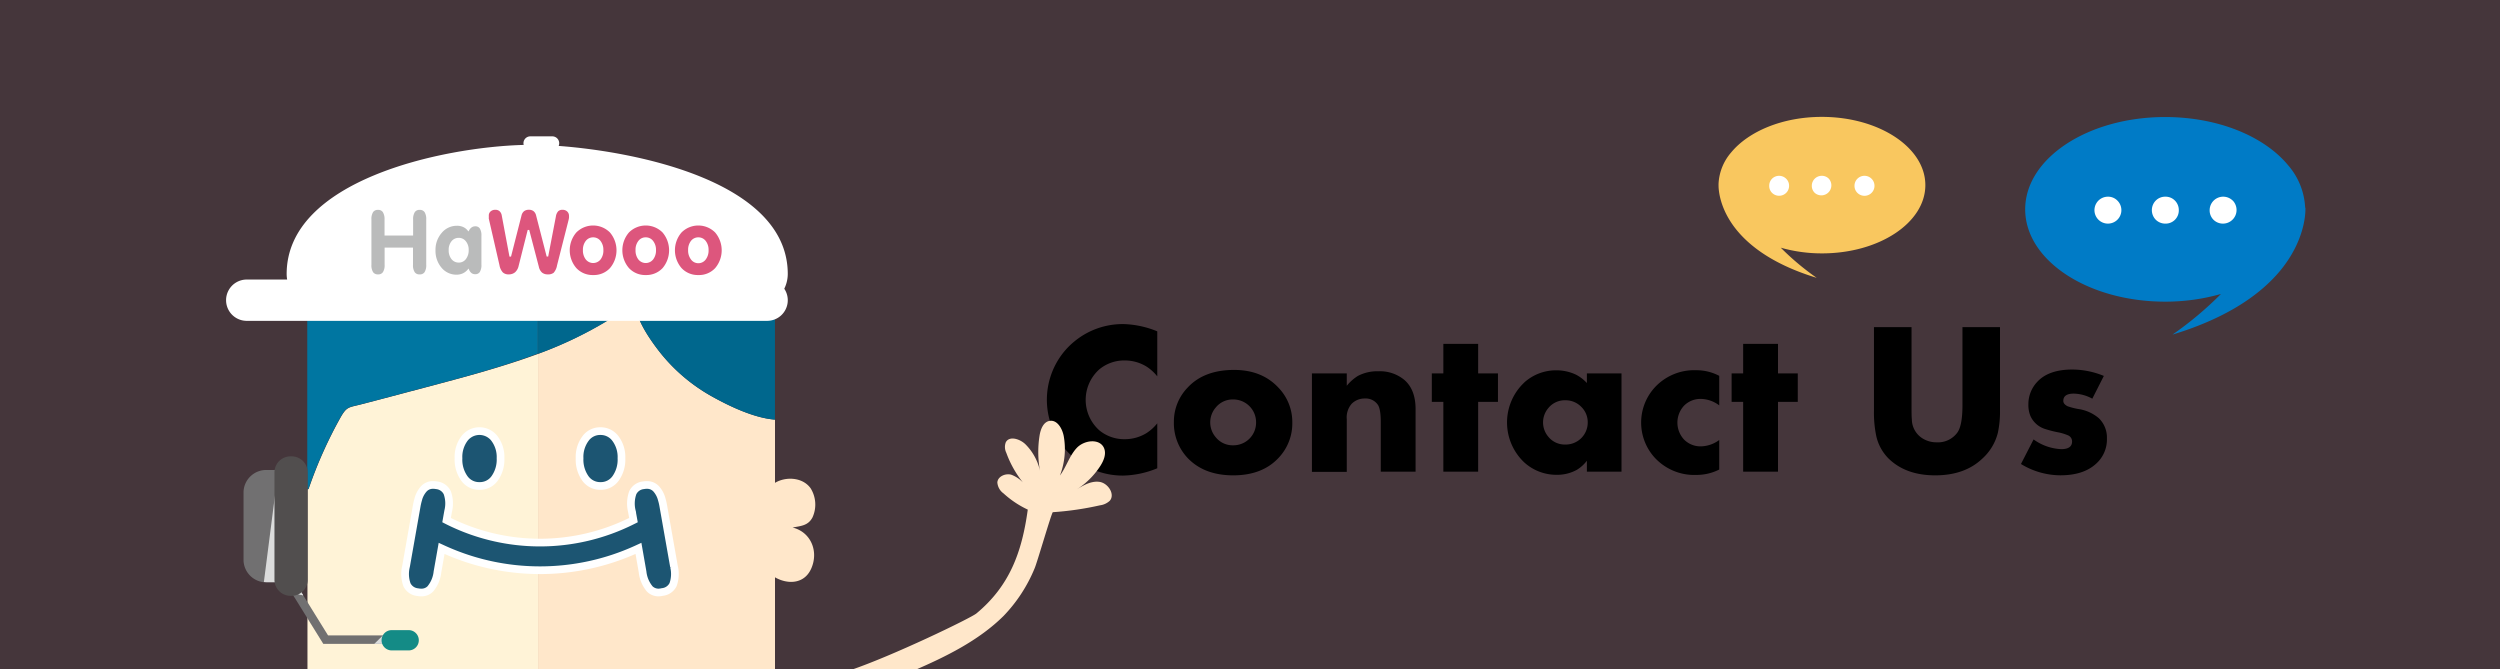 <svg id="圖層_1" data-name="圖層 1" xmlns="http://www.w3.org/2000/svg" viewBox="0 0 650 174"><rect x="0" y="0" width="650" height="174" fill="#333333" stroke="none"/><defs><style>.cls-1{fill:#ee5984;opacity:0.1;isolation:isolate;}.cls-2{fill:#ffe7ca;}.cls-3{fill:#fff;}.cls-4{fill:#fff3d7;}.cls-5{fill:#00678d;}.cls-6{fill:#0076a1;}.cls-7{fill:#717071;}.cls-8{fill:#dbdcdc;}.cls-9{fill:#148b86;}.cls-10{fill:#ccc;}.cls-11{fill:#514e4e;}.cls-12{fill:#dd567d;}.cls-13{fill:#babbbb;}.cls-14{fill:#1c5572;stroke:#fff;stroke-miterlimit:10;stroke-width:2px;}.cls-15{fill:#007bc6;}.cls-16{fill:#f9c75f;}</style></defs><title>contact_us</title><rect class="cls-1" width="650" height="174.43"/><path d="M300.89,121.75a24.37,24.37,0,0,1-8.87,1.9A19.71,19.71,0,0,1,276.61,91.5a19.14,19.14,0,0,1,2.7-2.7,19.74,19.74,0,0,1,12.8-4.54,24.77,24.77,0,0,1,8.78,1.89v11.7a11.57,11.57,0,0,0-2.81-2.55,10.73,10.73,0,0,0-5.63-1.58,10.13,10.13,0,0,0-6.61,2.3,10.63,10.63,0,0,0-.88,15,10.44,10.44,0,0,0,.88.88,10.19,10.19,0,0,0,6.61,2.29,10.73,10.73,0,0,0,5.63-1.58,11.57,11.57,0,0,0,2.81-2.55Z"/><path d="M336,109.86a13,13,0,0,1-3.5,9.11q-4.25,4.62-11.86,4.62T308.71,119a13.24,13.24,0,0,1-3.5-9.33,12.71,12.71,0,0,1,3.52-8.84q4.27-4.65,12.14-4.65,7.25,0,11.56,4.65A12.87,12.87,0,0,1,336,109.86Zm-9.42,0a5.92,5.92,0,0,0-5.84-6h-.1a5.65,5.65,0,0,0-4.55,2.1,5.92,5.92,0,0,0,0,7.72,5.65,5.65,0,0,0,4.55,2.1,5.89,5.89,0,0,0,5.94-5.84v-.08Z"/><path d="M368.05,122.63H359V109.71c0-2.25-.26-3.75-.77-4.48a3.81,3.81,0,0,0-3.36-1.62,4.7,4.7,0,0,0-3.45,1.39,5.39,5.39,0,0,0-1.26,4v13.68H341.1V97.08h9.06v3.22a11.77,11.77,0,0,1,2.89-2.56,10.84,10.84,0,0,1,5.36-1.21,9.93,9.93,0,0,1,6.7,2.23q2.94,2.53,2.94,7.6Z"/><path d="M389.47,104.49h-5.15v18.14h-9.05V104.49h-3V97.08h3V89.4h9.05v7.68h5.15Z"/><path d="M421.59,122.63h-9v-2.84a9.41,9.41,0,0,1-2.62,2.37,10.58,10.58,0,0,1-5.25,1.29,12.4,12.4,0,0,1-8.46-3.27,14.28,14.28,0,0,1-.48-20.2l.59-.59a12.34,12.34,0,0,1,8.27-3.11,11.87,11.87,0,0,1,5.11,1.13,10.25,10.25,0,0,1,2.84,2.18V97.08h9Zm-8.78-12.77a5.56,5.56,0,0,0-1.7-4.1,5.66,5.66,0,0,0-4.11-1.69,5.52,5.52,0,0,0-4.41,2,5.75,5.75,0,0,0,0,7.51,5.48,5.48,0,0,0,4.41,2,5.72,5.72,0,0,0,5.81-5.72Z"/><path d="M447,122.08a13.09,13.09,0,0,1-5.89,1.4,14,14,0,0,1-11.1-4.73A13.56,13.56,0,0,1,430,101a13.94,13.94,0,0,1,11.1-4.74,12.63,12.63,0,0,1,5.9,1.46v7.68a8.16,8.16,0,0,0-4.67-1.68,6,6,0,0,0-4.45,1.73,6.47,6.47,0,0,0,0,8.86,6,6,0,0,0,4.45,1.74A8.29,8.29,0,0,0,447,114.4Z"/><path d="M467.42,104.49h-5.14v18.14h-9.06V104.49h-3V97.08h3V89.4h9.06v7.68h5.14Z"/><path d="M520,106.72a26.1,26.1,0,0,1-.55,5.78,13.45,13.45,0,0,1-4.08,6.77q-4.56,4.32-12.22,4.32T491,119.19a12,12,0,0,1-3.17-5.81,29.76,29.76,0,0,1-.6-6.66V85.05H497v20.33c0,1.63,0,2.85.08,3.66a5.91,5.91,0,0,0,3.5,5.33,6.63,6.63,0,0,0,2.91.63,6.23,6.23,0,0,0,5.4-2.5q1.35-1.84,1.35-7.12V85.05H520Z"/><path d="M547.8,114a8.45,8.45,0,0,1-2.92,6.66q-3.27,2.93-9.22,2.92a19.79,19.79,0,0,1-10.21-2.94l3.28-6.39a13.25,13.25,0,0,0,7.19,2.53c1.88,0,2.82-.67,2.82-2a1.71,1.71,0,0,0-1-1.57,13.06,13.06,0,0,0-2.86-.85,28.07,28.07,0,0,1-3.27-.86,6.19,6.19,0,0,1-3.7-3.35,7.49,7.49,0,0,1-.53-3,8.42,8.42,0,0,1,2.29-5.85q2.94-3.21,9.08-3.22A21.64,21.64,0,0,1,547,97.74l-3,5.92a10.46,10.46,0,0,0-4.82-1.32c-1.81,0-2.72.63-2.72,1.89,0,.57.37,1,1.1,1.39a17.24,17.24,0,0,0,2.91.74,10.48,10.48,0,0,1,5.22,2.37A7,7,0,0,1,547.8,114Z"/><path class="cls-2" d="M211.26,134.5a8,8,0,0,0-.5-7.55c-1.91-2.68-5.84-3.08-8.69-1.72-1.59.77-4.1,2.9-4.13,4.81l1.1,18c3,3.66,9.6,5.06,11.9-.26,1.95-4.48-.13-9.46-4.87-10.62C208.24,136.74,210.13,136.69,211.26,134.5Z"/><rect class="cls-3" x="79.89" y="78.98" width="60.01" height="0.04"/><path class="cls-4" d="M110.52,100.76c-5.63,1.49-11.29,3-16.93,4.46-2.89.73-3.42.55-4.92,3.11a113,113,0,0,0-8.43,18.83l-.3.07v47.22h60V92C130.35,95.52,120.34,98.15,110.52,100.76Z"/><path class="cls-2" d="M201.5,109.1c-5.31-.39-11.79-3.43-16.84-6.28a45.54,45.54,0,0,1-13-11.13c-2-2.56-6.54-8.66-6.23-12.5V79h-1.12a20.56,20.56,0,0,1-2.73,2,102.64,102.64,0,0,1-21.69,11v82.48H201.5Z"/><path class="cls-5" d="M165.42,79.19c-.31,3.84,4.2,9.94,6.23,12.5a45.54,45.54,0,0,0,13,11.13c5,2.85,11.53,5.89,16.84,6.28V79H165.41Z"/><path class="cls-6" d="M79.89,79v48.2l.3-.07a113,113,0,0,1,8.43-18.83c1.5-2.56,2-2.38,4.92-3.11,5.64-1.42,11.3-3,16.93-4.46,9.82-2.61,19.83-5.24,29.37-8.81V79Z"/><path class="cls-5" d="M164.31,79.05H139.89V92a102.27,102.27,0,0,0,21.69-10.9A20.27,20.27,0,0,0,164.31,79.05Z"/><polygon class="cls-7" points="101.92 167.41 84.06 167.41 75.45 153.52 77.33 152.35 85.29 165.2 101.92 165.2 101.92 167.41"/><polygon class="cls-8" points="101.92 165.2 99.56 165.2 97.31 167.41 101.92 167.41 101.92 165.2"/><path class="cls-8" d="M75.81,154.06l3,.73-1.33-2.14A2.91,2.91,0,0,1,75.81,154.06Z"/><path class="cls-9" d="M108.89,166.46a2.64,2.64,0,0,1-2.63,2.65h-4.41a2.64,2.64,0,0,1-2.64-2.64h0a2.64,2.64,0,0,1,2.64-2.64h4.4A2.64,2.64,0,0,1,108.89,166.46Z"/><polygon class="cls-8" points="77.33 152.35 75.45 153.52 75.79 154.06 78.84 154.79 77.33 152.35"/><polygon class="cls-10" points="78.84 154.79 78.84 154.79 77.51 152.65 77.51 152.65 78.84 154.79"/><path class="cls-7" d="M69.49,122.2a5.9,5.9,0,0,0-6.17,5.6v18a5.91,5.91,0,0,0,6.17,5.61H76.2V122.2Z"/><path class="cls-8" d="M72.34,122.2l-3.73,29.11a6.51,6.51,0,0,0,.88.06H76.2V122.2Z"/><path class="cls-11" d="M80,150.86a4.2,4.2,0,0,1-4.32,4.06h0a4.2,4.2,0,0,1-4.32-4.06V122.71a4.19,4.19,0,0,1,4.32-4.06h0A4.19,4.19,0,0,1,80,122.71h0Z"/><path class="cls-3" d="M204.82,71.25c0-23.88-38.77-31.75-59.56-33.31a1.8,1.8,0,0,0-1.65-2.49h-5.72a1.79,1.79,0,0,0-1.79,1.79,1.61,1.61,0,0,0,.06.44c-21.12.56-61.63,9.15-61.63,33.57a8.54,8.54,0,0,0,.13,1.43H64.15a5.37,5.37,0,1,0,0,10.74h135.3a5.36,5.36,0,0,0,4.46-8.35A8.73,8.73,0,0,0,204.82,71.25Z"/><path class="cls-12" d="M142.45,71.34a2.3,2.3,0,0,1-1.52-.47,2.76,2.76,0,0,1-.83-1.51l-2.5-9.57h-.4l-2.36,9.36a3.1,3.1,0,0,1-.92,1.64,2.5,2.5,0,0,1-1.64.55,2.14,2.14,0,0,1-1.55-.52,3.73,3.73,0,0,1-.86-1.84l-2.78-12.12a1.22,1.22,0,0,1,0-.27v-.52a1.37,1.37,0,0,1,.47-1.1,1.76,1.76,0,0,1,1.26-.42,1.53,1.53,0,0,1,1.08.38,1.91,1.91,0,0,1,.56,1.12l2,10.66h.41L135.6,56a2,2,0,0,1,.67-1.1,2,2,0,0,1,1.25-.36,1.89,1.89,0,0,1,1.21.37,2,2,0,0,1,.66,1.13l2.74,10.65h.4l2-10.4a2.58,2.58,0,0,1,.59-1.35,1.53,1.53,0,0,1,1.14-.39,1.68,1.68,0,0,1,1.21.44,1.5,1.5,0,0,1,.47,1.13,4.34,4.34,0,0,1,0,.51,5,5,0,0,1-.11.56l-3,11.81a3.89,3.89,0,0,1-.87,1.91A2.28,2.28,0,0,1,142.45,71.34Z"/><path class="cls-12" d="M154.22,71.51a5.76,5.76,0,0,1-4.37-1.81,7.1,7.1,0,0,1,0-9.26,6.17,6.17,0,0,1,8.73,0,7.15,7.15,0,0,1,0,9.28A5.7,5.7,0,0,1,154.22,71.51Zm0-9.8a2.39,2.39,0,0,0-1.93.94,3.73,3.73,0,0,0-.73,2.37,3.81,3.81,0,0,0,.73,2.42,2.45,2.45,0,0,0,3.44.43,2.5,2.5,0,0,0,.43-.43,3.82,3.82,0,0,0,.72-2.42,3.74,3.74,0,0,0-.74-2.37A2.37,2.37,0,0,0,154.22,61.71Z"/><path class="cls-12" d="M167.9,71.51a5.76,5.76,0,0,1-4.37-1.81,7.1,7.1,0,0,1,0-9.26,6.17,6.17,0,0,1,8.73,0,7.17,7.17,0,0,1,0,9.28A5.77,5.77,0,0,1,167.9,71.51Zm0-9.8a2.32,2.32,0,0,0-1.93.94,3.67,3.67,0,0,0-.73,2.37,3.8,3.8,0,0,0,.72,2.42,2.45,2.45,0,0,0,3.44.43,2.5,2.5,0,0,0,.43-.43,3.81,3.81,0,0,0,.73-2.42,3.69,3.69,0,0,0-.75-2.37A2.35,2.35,0,0,0,167.9,61.71Z"/><path class="cls-12" d="M181.57,71.51a5.76,5.76,0,0,1-4.37-1.81,7.1,7.1,0,0,1,0-9.26,6.17,6.17,0,0,1,8.73,0,7.15,7.15,0,0,1,0,9.28A5.7,5.7,0,0,1,181.57,71.51Zm0-9.8a2.39,2.39,0,0,0-1.93.94,3.73,3.73,0,0,0-.73,2.37,3.81,3.81,0,0,0,.73,2.42,2.35,2.35,0,0,0,1.93,1,2.38,2.38,0,0,0,1.94-1,3.82,3.82,0,0,0,.72-2.42,3.74,3.74,0,0,0-.74-2.37A2.37,2.37,0,0,0,181.57,61.71Z"/><path class="cls-13" d="M109.09,71.34a1.42,1.42,0,0,1-1.27-.58,3.31,3.31,0,0,1-.44-1.92V64.37H100v4.47a3.31,3.31,0,0,1-.44,1.92,1.42,1.42,0,0,1-1.27.58A1.47,1.47,0,0,1,97,70.76a3.38,3.38,0,0,1-.43-1.92V57.08A3.43,3.43,0,0,1,97,55.15a1.45,1.45,0,0,1,1.27-.58,1.42,1.42,0,0,1,1.27.58,3.44,3.44,0,0,1,.44,1.93v4.16h7.43V57.08a3.44,3.44,0,0,1,.44-1.93,1.42,1.42,0,0,1,1.27-.58,1.45,1.45,0,0,1,1.27.58,3.43,3.43,0,0,1,.43,1.93V68.84a3.38,3.38,0,0,1-.43,1.92A1.43,1.43,0,0,1,109.09,71.34Z"/><path class="cls-13" d="M118.66,71.42a5,5,0,0,1-3.85-1.8,6.74,6.74,0,0,1-1.58-4.55,6.65,6.65,0,0,1,1.63-4.54,5.08,5.08,0,0,1,3.94-1.83,3.76,3.76,0,0,1,1.59.31,3.14,3.14,0,0,1,1.22.94l.2.23.14-.26a2.25,2.25,0,0,1,.71-.82,1.62,1.62,0,0,1,.88-.26,1.34,1.34,0,0,1,1.21.57,3.37,3.37,0,0,1,.42,1.92V68.8a3.47,3.47,0,0,1-.42,1.92,1.34,1.34,0,0,1-1.21.57,1.51,1.51,0,0,1-.92-.27,2.17,2.17,0,0,1-.66-.89l-.14-.31-.21.26a3.6,3.6,0,0,1-1.29,1A4,4,0,0,1,118.66,71.42Zm.61-9.58a2.36,2.36,0,0,0-1.89.9,3.47,3.47,0,0,0-.72,2.28,3.6,3.6,0,0,0,.71,2.33,2.35,2.35,0,0,0,1.9.92,2.26,2.26,0,0,0,1.88-.93,3.71,3.71,0,0,0,.71-2.32,3.5,3.5,0,0,0-.72-2.27A2.32,2.32,0,0,0,119.27,61.84Z"/><path class="cls-14" d="M171.29,154.05a3.23,3.23,0,0,1-2.37-.94,8.27,8.27,0,0,1-1.85-4.41L166,142.58l-.59.27a60.49,60.49,0,0,1-50,0l-.59-.27-1.08,6.12a8.24,8.24,0,0,1-1.85,4.41,3.19,3.19,0,0,1-2.37.94,4.7,4.7,0,0,1-.92-.09,3.46,3.46,0,0,1-2.79-1.92,8.32,8.32,0,0,1-.24-4.79l2.78-15.73a15.39,15.39,0,0,1,.38-1.63,6.44,6.44,0,0,1,1.48-2.8,3.16,3.16,0,0,1,2.38-1,4.56,4.56,0,0,1,.9.08,3.47,3.47,0,0,1,2.8,1.94,8.27,8.27,0,0,1,.23,4.8l-.41,2.32.33.17a53.46,53.46,0,0,0,47.92,0l.34-.17-.42-2.32a8.36,8.36,0,0,1,.24-4.8,3.45,3.45,0,0,1,2.79-1.94,4.6,4.6,0,0,1,.91-.08,3.2,3.2,0,0,1,2.38,1,6.52,6.52,0,0,1,1.47,2.8,12.86,12.86,0,0,1,.38,1.63l2.78,15.74A8.23,8.23,0,0,1,175,152a3.49,3.49,0,0,1-2.8,1.92A4.64,4.64,0,0,1,171.29,154.05Z"/><path class="cls-14" d="M124.67,126.35a4.7,4.7,0,0,1-3.91-1.92,8.39,8.39,0,0,1-1.55-5.28,8,8,0,0,1,1.56-5.15,4.91,4.91,0,0,1,6.89-.89,4.69,4.69,0,0,1,.89.89,8,8,0,0,1,1.59,5.14,8.4,8.4,0,0,1-1.55,5.27A4.7,4.7,0,0,1,124.67,126.35Z"/><path class="cls-14" d="M156.15,126.35a4.72,4.72,0,0,1-3.92-1.92,8.44,8.44,0,0,1-1.54-5.28,8,8,0,0,1,1.56-5.15,4.69,4.69,0,0,1,3.9-1.91A4.78,4.78,0,0,1,160,114a8,8,0,0,1,1.58,5.14,8.39,8.39,0,0,1-1.54,5.27A4.7,4.7,0,0,1,156.15,126.35Z"/><path class="cls-2" d="M285.88,125.29c-2.25-.33-4.4,1-6.31,2.2a20.29,20.29,0,0,0,6.47-6.27c.92-1.42,1.67-3.2,1-4.74-1.14-2.56-5.18-2.07-7.1,0s-2.68,4.91-4.36,7.16a19.09,19.09,0,0,0,1-10.2c-.36-2-1.73-4.39-3.73-4-1.6.3-2.3,2.19-2.56,3.8a27.14,27.14,0,0,0,.23,9.8,14,14,0,0,0-3.89-7.51c-1.43-1.41-4.21-2.3-5.13-.52a3.43,3.43,0,0,0,.14,2.72,27,27,0,0,0,5,8.52,8.14,8.14,0,0,0-3.72-2.83c-1.53-.41-3.5.47-3.61,2a3.84,3.84,0,0,0,1.59,2.85,25.15,25.15,0,0,0,6.32,4.23c-1.53,11.18-4.78,19.88-13.36,27-1.41,1.18-22,11.16-33.21,14.89h16.82c8.42-3.63,17-7.84,23.45-14.24a39.43,39.43,0,0,0,8.1-12.43c.61-1.37,4.42-14.53,4.72-14.55A79.89,79.89,0,0,0,286,131.38a4.59,4.59,0,0,0,2.52-1.16C290,128.57,288.14,125.63,285.88,125.29Z"/><path class="cls-15" d="M599.4,54h-.06a18.08,18.08,0,0,0-4.4-11c-6.16-7.49-18.14-12.57-32-12.57-20.1,0-36.39,10.75-36.39,24s16.29,24,36.39,24a52.71,52.71,0,0,0,14.51-2A89.75,89.75,0,0,1,564.84,87c14.83-4.51,23.29-10.86,28.14-16.78,6-7.37,6.43-14.08,6.43-15.83C599.41,54.13,599.4,54,599.4,54Z"/><path class="cls-3" d="M548,51.14a3.5,3.5,0,1,0,2.51,1A3.37,3.37,0,0,0,548,51.14Z"/><path class="cls-3" d="M563,51.14a3.42,3.42,0,0,0-2.49,1,3.56,3.56,0,0,0,0,5,3.5,3.5,0,0,0,2.49,1,3.42,3.42,0,0,0,3.49-3.49,3.5,3.5,0,0,0-1-2.49A3.38,3.38,0,0,0,563,51.14Z"/><path class="cls-3" d="M580.51,52.16a3.52,3.52,0,0,0-6,2.49,3.42,3.42,0,0,0,1,2.49,3.5,3.5,0,0,0,2.49,1,3.54,3.54,0,0,0,2.51-6Z"/><path class="cls-16" d="M473.68,30.39c-10.21,0-19.06,3.75-23.61,9.28a13.42,13.42,0,0,0-3.25,8.16h0v.32c0,1.29.3,6.25,4.74,11.69,3.58,4.37,9.83,9.06,20.78,12.4A67.94,67.94,0,0,1,463,64.4a38.9,38.9,0,0,0,10.72,1.48c14.84,0,26.87-7.95,26.87-17.75S488.52,30.39,473.68,30.39Z"/><path class="cls-3" d="M484.76,45.71a2.6,2.6,0,1,1-1.84,4.43,2.53,2.53,0,0,1-.75-1.84,2.59,2.59,0,0,1,2.57-2.59Z"/><path class="cls-3" d="M473.66,45.71a2.5,2.5,0,0,1,1.84.76,2.6,2.6,0,0,1-3.67,3.67,2.5,2.5,0,0,1-.76-1.84,2.59,2.59,0,0,1,2.59-2.59Z"/><path class="cls-3" d="M460.73,46.47a2.6,2.6,0,0,1,3.67,0,2.48,2.48,0,0,1,.76,1.83,2.53,2.53,0,0,1-.75,1.84,2.61,2.61,0,0,1-3.68,0A2.49,2.49,0,0,1,460,48.3,2.56,2.56,0,0,1,460.73,46.47Z"/></svg>